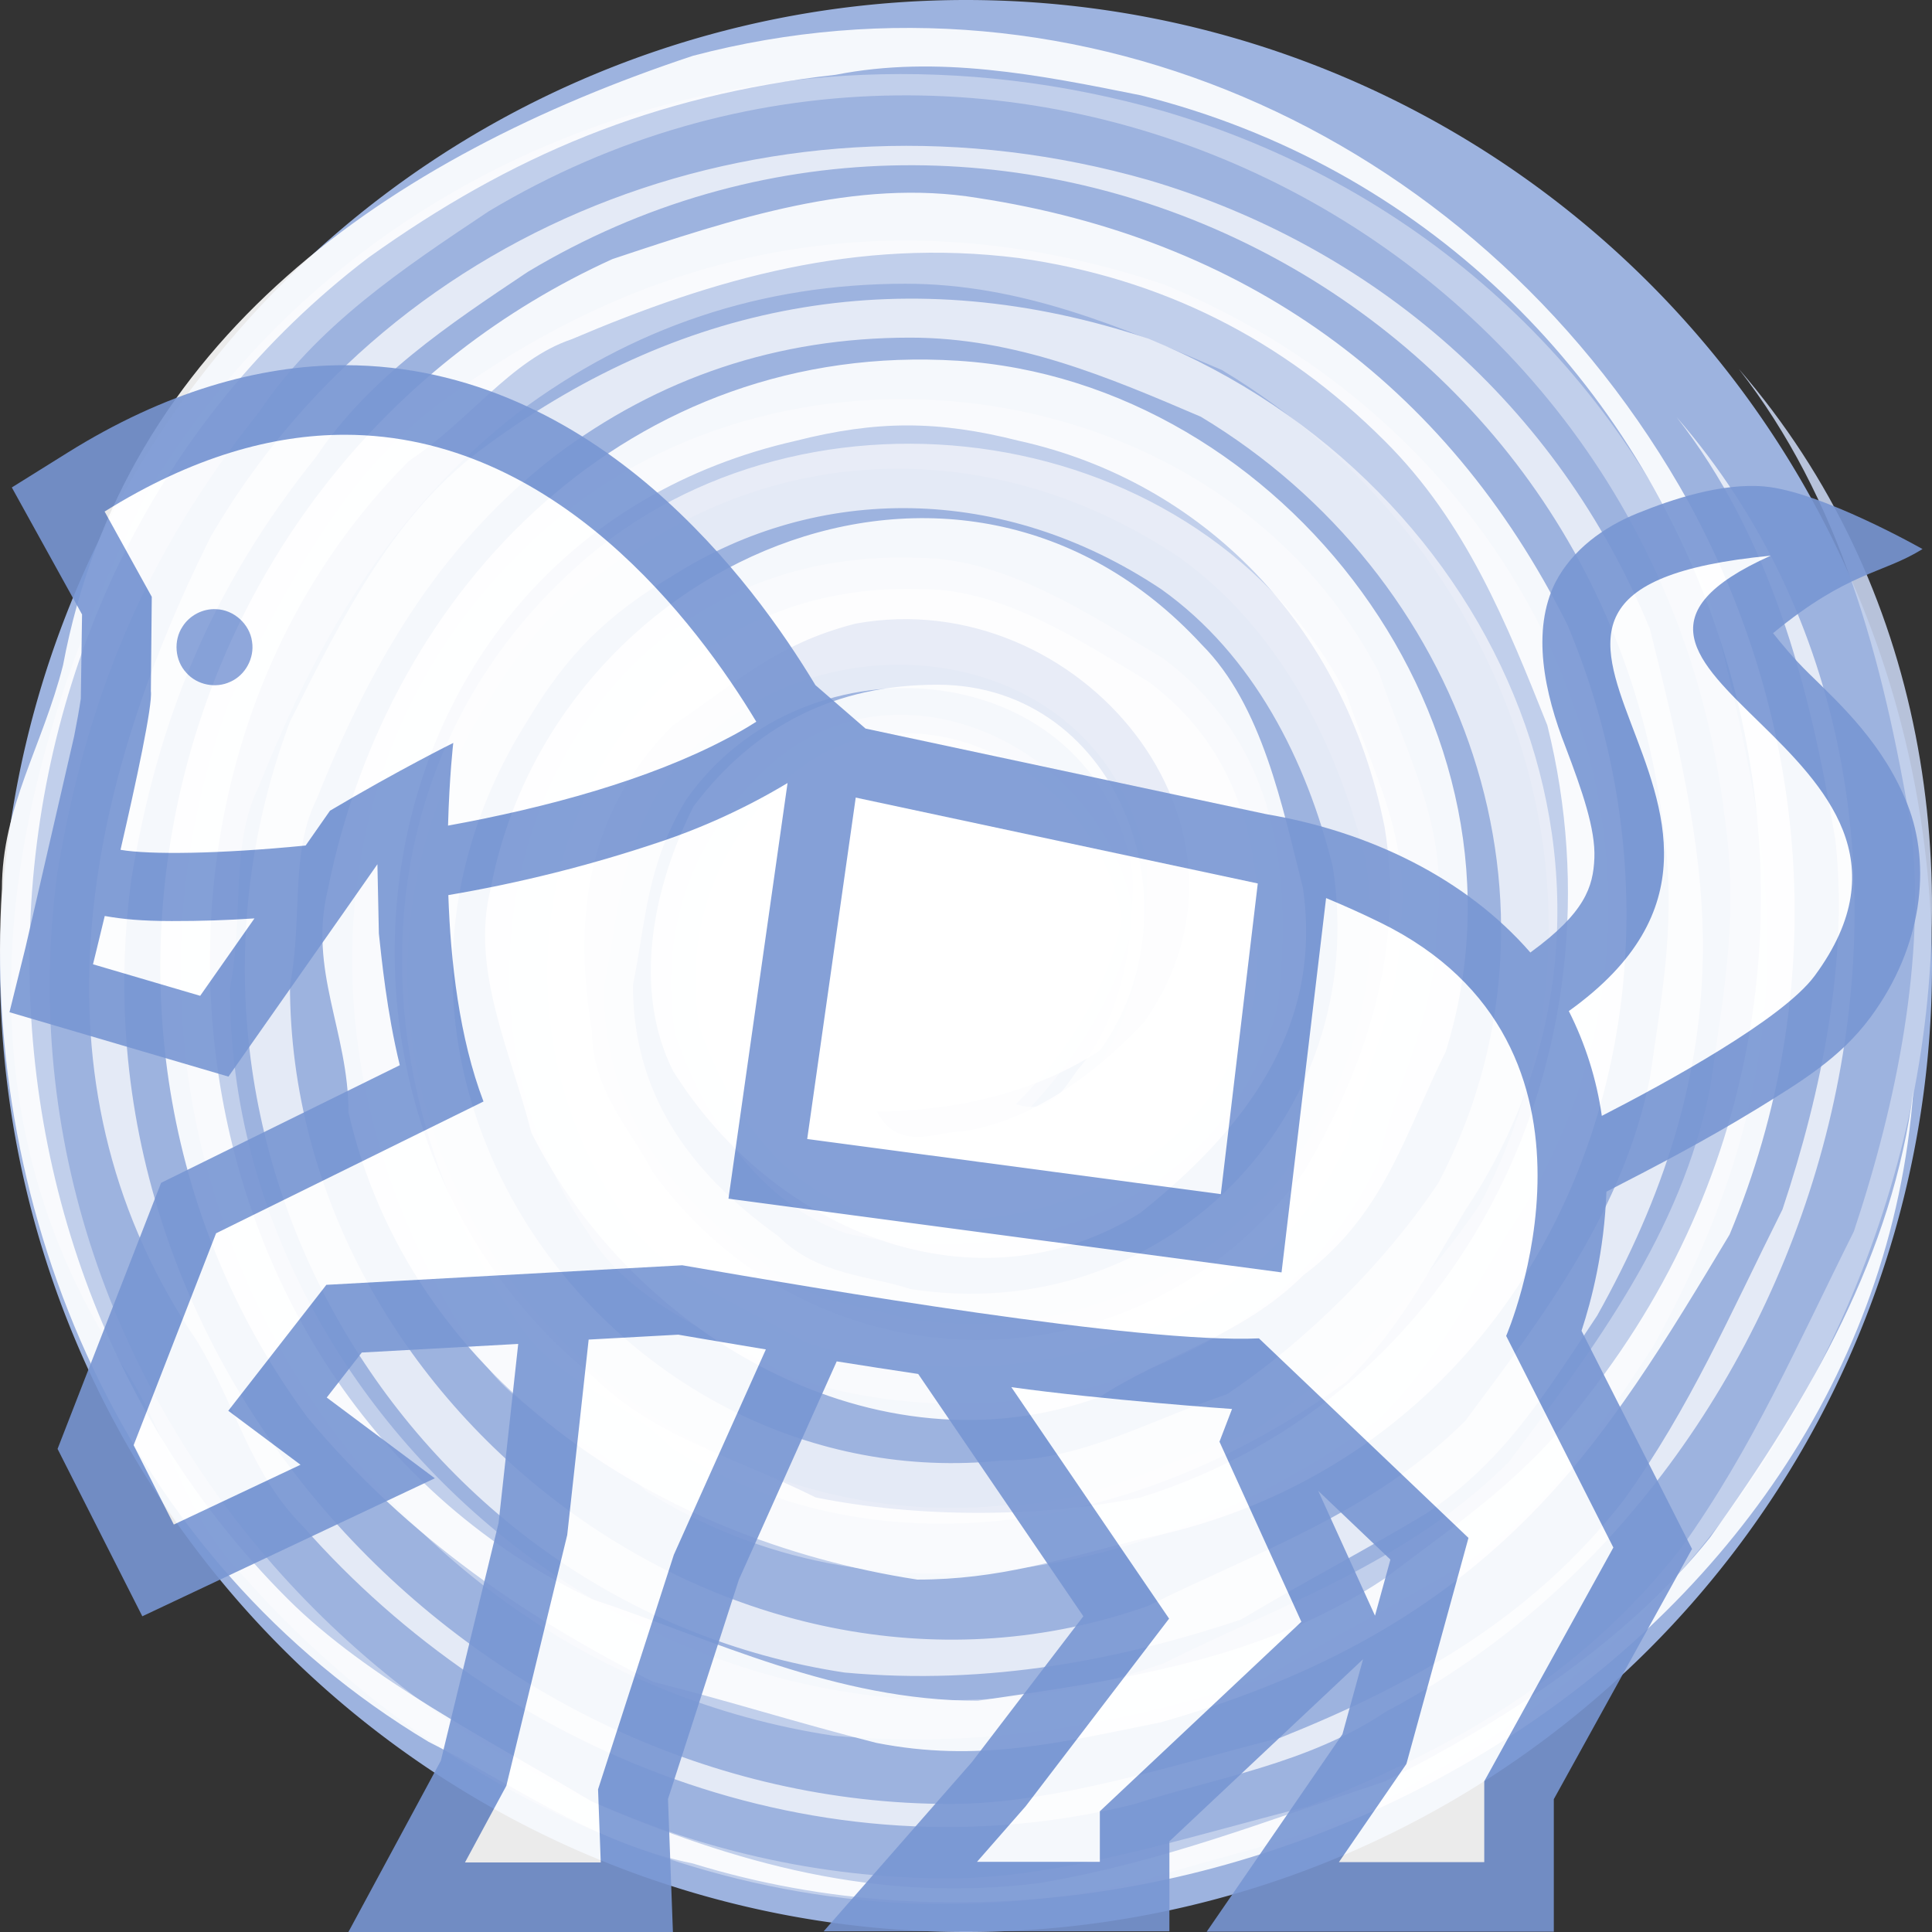 <svg height="500" viewBox="0 0 500 500" width="500" xmlns="http://www.w3.org/2000/svg"><rect x="0" y="0" width="500" height="500" fill="#333333" stroke="none"/><g transform="translate(0 -1000)"><path d="m0 1250a250 250 0 0 1 -250 250 250 250 0 0 1 -250-250 250 250 0 0 1 250-250 250 250 0 0 1 250 250z" fill="#9db3df" stroke-linecap="round" stroke-linejoin="round" stroke-width="9.398" transform="scale(-1 1)"/><path d="m263.854 1289.476c11.161 3.72 14.882-7.441 18.469-11.028 7.042-8.77 15.28-26.043 14.483-54.61-10.497-61.121-92.213-68.562-125.696-20.197-11.161 18.602-11.161 33.484-14.882 52.086 0 29.763 14.882 52.086 40.924 70.688 11.161 11.161 26.043 11.161 37.204 14.882 70.688 11.161 130.214-48.365 119.053-119.053-7.441-29.763-22.322-59.526-48.365-78.128-44.645-29.763-96.73-29.763-137.655-3.72-18.602 11.161-29.763 22.322-40.924 40.924-63.247 100.451 26.043 219.371 133.934 208.21 22.322 0 40.924-11.161 63.247-18.602 22.322-14.882 44.645-37.204 59.526-59.526 40.924-78.128 7.441-171.006-66.967-215.65-26.043-11.161-52.086-22.322-81.849-22.322-37.204 0-70.688 11.161-100.451 33.484-33.484 26.043-52.086 59.526-66.967 96.73-7.441 14.882-3.72 33.484-7.441 52.086 0 119.053 126.494 215.65 241.693 174.726 29.763-14.882 63.247-26.043 89.29-52.086 22.322-29.763 44.645-59.526 52.086-96.73 3.72-26.043 7.441-44.645 3.72-70.688-18.602-152.536-189.608-234.252-319.822-156.257-22.322 14.882-44.645 29.763-59.526 52.086-29.763 37.204-44.645 74.408-52.086 119.053-18.602 137.655 96.73 260.295 230.532 260.295 29.763 0 63.247-11.161 93.01-18.602 37.204-14.882 70.688-33.484 96.73-66.967 18.602-26.043 29.763-52.086 44.645-81.849 11.161-33.484 18.602-70.688 14.882-104.171-7.441-44.645-18.602-85.569-44.645-119.053 96.598 111.745 44.512 297.765-81.849 364.732-22.322 14.882-48.365 18.602-70.688 26.043-89.29 22.322-178.446-14.882-234.252-78.128-14.882-14.882-18.602-33.484-29.763-52.086-48.365-70.688-33.484-152.536 3.72-226.812 52.086-89.29 159.977-130.214 264.016-100.451 63.247 18.602 115.332 63.247 141.375 126.494 7.441 29.763 14.882 59.526 14.882 89.29 0 37.204-11.161 70.688-29.763 104.171-14.882 22.322-26.043 40.924-48.365 55.806-18.602 11.161-33.484 18.602-52.086 29.763-33.484 11.161-70.688 18.602-111.612 14.882-122.773-18.602-200.769-148.816-156.257-267.736 14.882-29.763 29.763-59.526 55.806-78.128 55.806-40.924 119.053-52.086 185.887-29.763 100.451 40.924 148.816 156.257 89.29 245.413-11.161 18.602-18.602 33.484-33.484 48.365-55.806 40.924-130.214 55.806-189.608 18.602-14.882-14.882-33.484-18.602-44.645-37.204-44.645-66.967-44.645-156.257 18.602-211.93 63.247-55.806 174.726-40.924 215.65 37.204 7.441 22.322 18.602 40.924 14.882 66.967 0 22.322-11.161 40.924-14.882 59.526-26.043 55.806-96.73 74.408-152.536 55.806-18.602-11.161-40.924-18.602-52.086-37.204-48.365-70.688-7.441-178.446 85.569-174.726 22.322 0 44.645 14.882 63.247 26.043 29.763 22.322 33.484 55.806 29.763 89.29-11.161 48.365-63.247 70.688-111.612 59.526-22.322-7.441-37.204-29.763-44.645-52.086-3.72-26.043 3.72-48.365 22.322-66.967 33.484-33.484 89.29-7.441 96.73 37.204-3.72 18.602-14.882 37.204-29.763 52.086" fill="#c6d2ec" opacity=".9"/><path d="m262.924 1285.755c10.231 3.455 13.686-6.777 17.008-10.098 6.378-7.84 13.951-23.651 13.154-49.96-9.567-56.205-84.772-62.981-115.598-18.602-10.231 17.14-10.231 30.693-13.686 47.834 0 27.372 13.686 47.834 37.603 64.974 10.231 10.231 23.917 10.231 34.148 13.686 64.974 10.231 119.584-44.379 109.353-109.353-6.776-27.372-20.462-54.743-44.379-71.751-41.057-27.372-88.891-27.372-126.494-3.455-17.14 10.231-27.372 20.462-37.603 37.603-58.065 92.346 23.917 201.699 123.039 191.335 20.462 0 37.603-10.231 58.065-17.14 20.462-13.686 41.057-34.148 54.743-54.743 37.603-71.751 6.776-157.187-61.519-198.244-23.917-10.231-47.834-20.462-75.205-20.462-34.148 0-64.974 10.231-92.213 30.826-30.693 23.917-47.834 54.743-61.519 88.891-6.776 13.686-3.455 30.693-6.776 47.834 0 109.353 116.263 198.244 222.161 160.642 27.372-13.686 58.065-23.917 81.982-47.834 20.462-27.372 41.057-54.743 47.834-88.891 3.455-23.917 6.776-41.057 3.455-64.974-17.14-140.046-174.327-215.252-293.912-143.501-20.462 13.686-41.057 27.372-54.743 47.834-27.372 34.148-41.057 68.296-47.834 109.353-17.14 126.494 88.891 239.301 211.93 239.301 27.372 0 58.065-10.231 85.436-17.14 34.148-13.686 64.974-30.826 88.891-61.519 17.14-23.917 27.372-47.834 41.057-75.205 10.231-30.693 17.14-64.974 13.686-95.667-6.776-41.057-17.14-78.66-41.057-109.353 88.891 102.577 41.057 273.449-75.205 334.969-20.462 13.686-44.379 17.14-64.974 23.917-81.982 20.462-164.096-13.686-215.252-71.751-13.686-13.686-17.14-30.693-27.372-47.834-44.379-64.974-30.693-140.179 3.455-208.475 47.834-81.982 146.956-119.584 242.623-92.213 58.065 17.14 105.899 58.065 129.815 116.263 6.776 27.372 13.686 54.743 13.686 81.982 0 34.148-10.231 64.974-27.372 95.667-13.686 20.462-23.917 37.603-44.379 51.288-17.14 10.231-30.693 17.14-47.834 27.372-30.826 10.231-64.974 17.14-102.577 13.686-112.808-17.14-184.558-136.725-143.501-246.078 13.686-27.372 27.372-54.743 51.288-71.751 51.288-37.603 109.353-47.834 170.873-27.372 92.213 37.603 136.725 143.501 81.982 225.616-10.231 17.14-17.14 30.693-30.826 44.379-51.288 37.603-119.584 51.288-174.327 17.14-13.686-13.686-30.826-17.14-41.057-34.148-41.057-61.52-41.057-143.501 17.14-194.79 58.198-51.554 160.774-37.868 198.377 33.882 6.776 20.462 17.14 37.603 13.686 61.52 0 20.462-10.231 37.603-13.686 54.743-23.917 51.288-88.891 68.296-140.179 51.288-17.14-10.231-37.603-17.14-47.834-34.148-44.379-64.974-6.776-164.096 78.66-160.642 20.462 0 41.057 13.686 58.065 23.917 27.372 20.462 30.693 51.288 27.372 81.982-10.231 44.379-58.065 64.974-102.577 54.743-20.462-6.776-34.148-27.372-41.057-47.834-3.455-23.917 3.455-44.379 20.462-61.52 30.693-30.826 81.982-6.776 88.891 34.148-3.455 17.14-13.686 34.148-27.372 47.834" fill="#ecf0f9" opacity=".9"/><path d="m226.916 1287.616c5.315 10.497 15.812 5.315 20.861 5.315 10.63-1.063 28.567-7.441 48.232-28.302 35.875-50.624-16.742-113.738-74.541-103.241-20.994 5.315-31.491 15.812-47.302 26.309-20.994 20.994-26.309 47.302-20.994 78.926 0 15.812 10.497 26.308 15.812 36.805 42.12 57.799 126.228 57.799 168.348 0 15.812-26.309 26.309-57.799 20.994-89.422-10.497-52.617-47.302-89.422-94.604-99.919-20.994-5.315-36.805-5.315-57.799 0-115.731 26.308-136.725 173.53-52.617 241.959 15.812 15.812 36.805 20.994 57.799 31.491 26.309 5.315 57.799 5.315 84.108 0 84.108-26.308 126.228-115.731 105.234-199.839-10.497-26.309-20.994-52.617-42.12-73.611-26.309-26.308-57.799-42.12-94.604-47.302-42.12-5.315-78.926 5.315-115.731 20.994-15.812 5.315-26.309 20.994-42.12 31.491-84.108 84.108-63.114 241.959 47.302 294.576 31.491 10.497 63.114 26.309 99.919 26.309 36.805-5.315 73.611-10.497 105.234-31.623 20.994-15.812 36.805-26.309 52.617-47.302 94.604-120.913 31.491-299.758-115.731-336.563-26.309-5.315-52.617-10.497-78.926-5.315-47.302 5.315-84.108 20.994-120.913 47.302-110.416 84.108-115.731 252.456-20.994 347.06 20.994 20.994 52.617 36.805 78.926 52.617 36.805 15.812 73.611 26.308 115.731 20.994 31.491-5.315 57.799-15.812 89.422-26.308 31.491-15.812 63.114-36.805 84.108-63.114 26.309-36.805 47.302-73.611 52.617-115.731-10.763 147.487-179.111 242.225-315.835 200.104-26.309-5.315-47.302-20.994-68.429-31.491-78.926-47.302-115.731-136.725-110.416-220.832 0-20.994 10.497-36.805 15.812-57.799 15.812-84.108 84.108-131.543 163.033-157.718 99.919-26.309 205.153 20.994 257.771 115.731 31.491 57.799 36.805 126.228 10.497 189.342-15.812 26.309-31.491 52.617-52.617 73.611-26.309 26.308-57.799 42.12-94.604 52.617-26.309 5.315-47.302 10.497-73.611 5.315-20.994-5.315-36.805-10.497-57.799-15.812-31.491-15.812-63.114-36.805-89.422-68.429-73.611-99.919-36.805-247.141 78.926-299.758 31.491-10.497 63.114-20.994 94.604-15.812 68.429 10.497 120.913 47.302 152.536 110.416 42.12 99.919-5.315 215.65-110.416 236.644-20.994 5.315-36.805 10.497-57.799 10.497-68.429-10.497-131.543-52.617-147.222-120.913 0-20.994-10.497-36.805-5.315-57.799 15.812-78.926 78.926-142.04 163.033-136.725 84.108 5.315 152.536 94.604 126.228 178.845-10.497 20.994-15.812 42.12-36.805 57.799-15.812 15.812-36.805 20.994-52.617 31.491-57.799 20.994-120.913-15.812-147.222-68.429-5.315-20.994-15.812-42.12-10.497-63.114 15.812-84.108 120.913-131.543 184.027-63.114 15.679 15.679 20.861 41.987 26.176 62.981 5.315 36.805-15.812 63.114-42.12 84.108-42.12 26.309-94.604 5.315-120.913-36.805-10.497-20.994-5.315-47.302 5.315-68.429 15.812-20.994 36.805-31.491 63.114-31.491 23.985 0 41.239 14.86 48.993 34.309 7.538 18.908 6.096 42.153-6.873 60.296-15.812 10.497-36.805 15.812-57.799 15.812" fill="#fff" opacity=".9"/></g><g opacity=".9" transform="matrix(-1 0 0 1 500 0)"><path d="m296.182 202.647-20.184-14.094-103.649 22.139-15.541 21.726 11.529 96.879 142.198-18.95z" fill="#7896d3" opacity="1"/><path d="m296.182 202.647 15.29 107.574-143.135 19.075-11.529-96.879z" fill="#fff" opacity="1"/><path d="m87.377 222.113c-.321-7.532 3.169-17.487 7.426-28.721 5.537-14.089 8.927-30.213 2.631-42.738-4.391-8.385-12.387-14.26-21.283-17.852-8.896-3.592-21.585-7.845-32.68-6.912-14.65 1.232-41.02 16.207-41.02 16.207 10.62 6.576 19.085 5.685 38.682 21.765-2.056 2.556-5.174 6.424-9.299 10.457-8.374 8.187-19.438 18.412-25.539 34-6.101 15.588-3.927 36.606 9.598 54.923 7.857 10.639 18.132 16.766 29.479 23.78 13.061 7.977 25.639 14.585 38.885 21.381.561 15.44 3.846 28.086 6.443 36.006l-28.596 56.455 35.771 64.764v34.293h89.83l-35.125-51.102-5.332-19.41 50.111 47.127v23.297h89.484l-38.352-43.787-28.857-37.754 42.738-62.709c7.195-1.084 14.253-2.158 21.088-3.256l25.32 56.498 18.34 56.766-1.271 34.408h83.982l-23.93-44.348-14.934-61.52-5.082-46.322 40.484 2.227 9.07 11.645-27.975 20.898 75.703 35.715 21.934-43.318-26.789-68.859-61.779-30.439c3.377-13.808 4.72-27.779 5.413-34.058l.378-17.952 8.559 12.242 29.99 42.719 56.674-16.666-4.143-16.732-12.58-54.627c-.724-3.638-1.297-6.802-1.74-9.799l-.32-21.781 18.176-32.867-14.486-9.039c-25.1-15.662-49.382-22.604-71.666-22.604-32.676 0-59.68 14.688-79.727 31.934-19.971 17.181-33.775 37.083-42.098 50.867l-12.967 11.239 15.098 106.224-107.041 14.266-11.705-98.351c-26.758 4.537-51.656 16.574-68.407 35.814-14.196-10.325-16.252-17.023-16.565-24.393zm71.465 163.723-14.689 32.299-3.986-14.514z" fill="#7896d3" opacity="1"/><path d="m93.951 261.632c-71.812-51.394 46.602-108.309-52.206-117.824 65.765 29.57-54.846 49.87-11.373 108.743 8.311 11.252 38.569 27.767 55.079 36.236 1.351-9.452 4.237-18.618 8.544-27.133zm340.196-23.95 14.047 20.032 27.739-8.158s-1.254-5.064-3.04-12.498c-4.779.839-9.617 1.297-17.303 1.31-7.685.014-14.331-.22-21.444-.687zm-59.274 47.388c6.258-16.382 8.522-36.259 9.099-53.42-18.447-3.127-36.625-7.685-54.369-13.633-11.668-3.881-22.875-9.035-33.42-15.369l15.29 107.574-143.135 19.075-11.529-96.879c-4.727 1.97-9.376 4.051-13.914 6.277-65.254 31.918-32.688 107.04-32.688 107.04l-27.739 54.766 33.409 60.487v20.934h37.615l-17.465-25.408-16.067-58.506 54.225-51.639c30.946 1.402 113.665-12.787 149.26-18.92l92.095 5.064 25.387 32.597-18.696 13.967 32.788 15.47 10.397-20.533-21.337-54.844zm-21.67 112.182-5.548-50.571-23.179-1.269c-6.879 1.18-14.547 2.471-22.68 3.817l23.811 53.131 19.617 60.721-.699 18.92h35.14l-10.707-19.843zm-155.762 21.646 40.821-59.897c-23.667 3.283-56.932 5.642-57.11 5.642l3.251 8.469-21.193 46.598 52.15 49.046v13.077h31.789l-12.594-14.379zm106.831-232.12c2.535 1.624 5.15 3.121 7.833 4.485 19.961 10.528 46.358 17.751 71.944 22.403-.344-12.754-1.353-21.401-1.353-21.401s13.97 6.911 31.9 17.539l6.302 9.013c22.391 2.226 40.534 2.393 47.913 1.113-4.083-17.695-8.334-37.451-7.857-41.068l-.233-24.405 12.206-22.07c-22.757-14.201-43.507-19.874-62.137-19.874-54.636 0-91.161 48.79-106.517 74.264z" fill="#fff" opacity="1"/><path d="m444.07 157.656c-4.578.126-8.727 3.875-9.303 8.422-.668 4.195 1.723 8.664 5.631 10.367 3.771 1.795 8.63.82 11.381-2.336 2.963-3.161 3.378-8.325.988-11.935-1.83-2.915-5.257-4.702-8.697-4.519z" fill="#849fd7"/></g></svg>